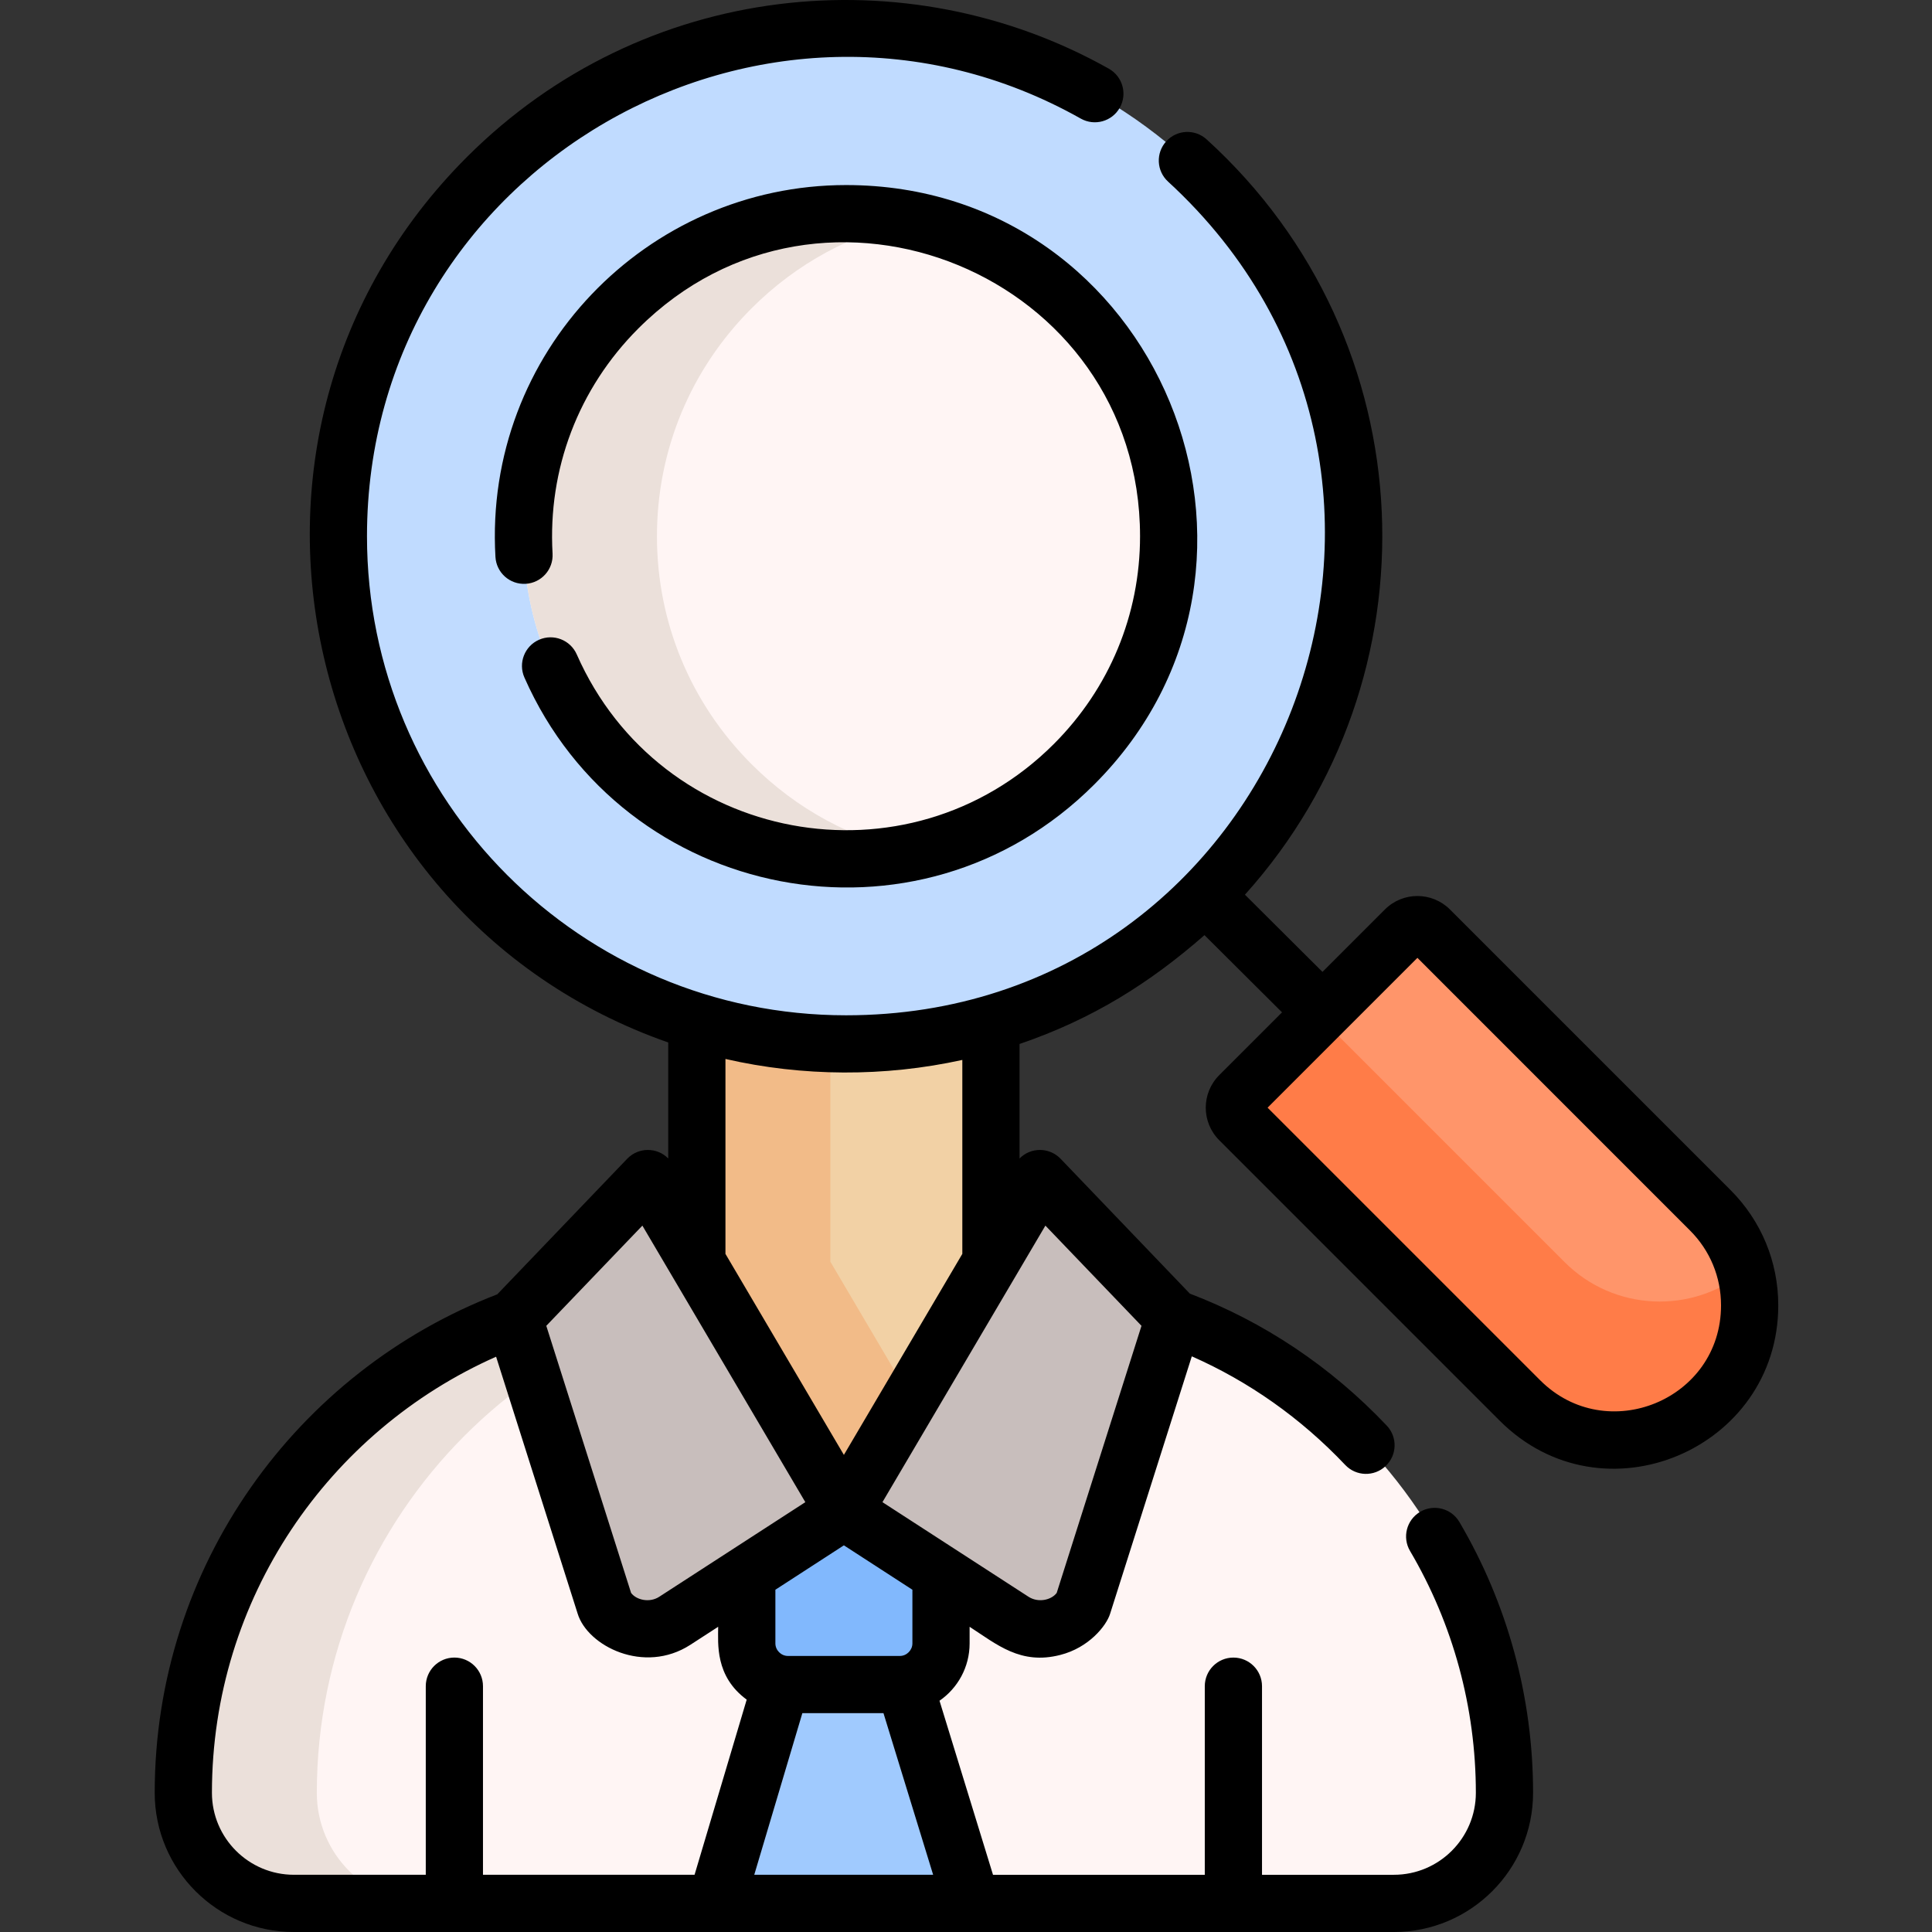 <svg height="512pt" viewBox="-41 0 512 512" width="512pt" xmlns="http://www.w3.org/2000/svg"><rect x="-41" y="0" width="512" height="512" fill="#333333" stroke="none"/><path d="m357.699 475.113c0 16.184-13.121 29.305-29.305 29.305h-291.508c-16.184 0-29.305-13.109-29.305-29.305 0-73.801 59.781-133.926 133.918-133.926h82.281c74.125 0 133.918 60.125 133.918 133.926zm0 0" fill="#fff5f4"/><path d="m42.961 475.113c0 16.195 13.121 29.305 29.305 29.305h-35.379c-16.184 0-29.305-13.109-29.305-29.305 0-73.801 59.781-133.926 133.918-133.926h35.379c-74.137 0-133.918 60.125-133.918 133.926zm0 0" fill="#ebe0da"/><path d="m143.672 244.469v89.887l38.969 66.148 38.969-66.148v-89.887zm0 0" fill="#f2d1a5"/><path d="m200.332 370.473-17.691 30.031-38.969-66.148v-89.887h35.379v89.887zm0 0" fill="#f2bb88"/><path d="m197.477 446.426h-29.676c-5.996 0-10.902-4.906-10.902-10.902v-25.438c0-5.996 4.906-10.898 10.902-10.898h29.676c5.996 0 10.902 4.902 10.902 10.898v25.438c0 5.996-4.906 10.902-10.902 10.902zm0 0" fill="#81b8fd"/><path d="m198.73 446.426h-32.75l-17.258 57.996h67.832zm0 0" fill="#a0cafe"/><path d="m278.328 46.996c-52.539-52.539-137.715-52.539-190.254 0-52.535 52.535-52.535 137.715 0 190.25 52.539 52.535 137.715 52.535 190.254 0 52.535-52.535 52.535-137.715 0-190.25zm0 0" fill="#c0dbff"/><path d="m122.793 202.535c16.168 16.168 37.625 25.074 60.418 25.074 22.793 0 44.246-8.906 60.418-25.074 16.168-16.172 25.074-37.625 25.074-60.418 0-47.141-38.352-85.492-85.492-85.492-22.793 0-44.25 8.906-60.418 25.074s-25.074 37.625-25.074 60.418c0 22.793 8.906 44.246 25.074 60.418zm0 0" fill="#fff5f4"/><path d="m412.23 371.148c-13.922 13.922-36.5 13.922-50.426 0l-74.324-74.328c-1.809-1.809-1.809-4.738 0-6.547l43.875-43.879c1.809-1.809 4.738-1.809 6.547 0l74.328 74.328c13.926 13.926 13.926 36.5 0 50.426zm0 0" fill="#ff956a"/><path d="m126.074 317.145-30.887 32.219 24.117 75.969c3.43 6.27 12.234 8.266 18.516 4.199l44.82-29.031-48.562-82.422c-1.703-2.887-5.688-3.352-8.004-.934zm0 0" fill="#c8bebc"/><path d="m239.207 317.145 30.887 32.219-24.117 75.969c-3.43 6.27-12.234 8.266-18.516 4.199l-44.82-29.031 48.562-82.422c1.699-2.887 5.684-3.352 8.004-.934zm0 0" fill="#c8bebc"/><path d="m200.895 225.777c-5.75 1.215-11.672 1.832-17.688 1.832-22.785 0-44.246-8.906-60.41-25.082-16.172-16.16-25.078-37.621-25.078-60.406 0-22.797 8.906-44.254 25.078-60.418 16.164-16.176 37.625-25.078 60.41-25.078 6.055 0 11.969.637 17.668 1.84-16.043 3.375-30.809 11.34-42.695 23.238-16.176 16.164-25.082 37.621-25.082 60.418 0 22.785 8.906 44.246 25.082 60.406 11.895 11.91 26.664 19.875 42.715 23.25zm0 0" fill="#ebe0da"/><path d="m412.234 371.148c-13.93 13.918-36.5 13.918-50.43 0l-74.328-74.328c-1.809-1.809-1.809-4.738 0-6.551l20.984-20.973 65.191 65.188c13.09 13.09 33.832 13.871 47.84 2.336 3.125 11.867.043 25.027-9.258 34.328zm0 0" fill="#ff7c48"/><path d="m111.844 173.422c-1.688-3.832-6.164-5.57-9.992-3.883-3.832 1.688-5.57 6.164-3.883 9.996 26.227 59.539 104.406 74.973 151.02 28.359 58.371-58.371 16.965-158.852-65.777-158.852-52.773 0-96.055 44.395-92.914 98.547.242 4.18 3.816 7.371 8.008 7.129 4.18-.242 7.371-3.828 7.129-8.008-1.293-22.383 6.855-43.785 22.723-59.652 48.879-48.879 132.965-14.184 132.965 55.059 0 20.766-8.117 40.32-22.852 55.055-38.695 38.695-104.27 26.547-126.426-23.75zm0 0"/><path d="m417.594 315.359-74.328-74.328c-4.754-4.75-12.469-4.797-17.266 0l-16.531 16.531-20.547-20.461c51.461-57.168 48.609-146.742-10.148-200.16-3.094-2.82-7.895-2.598-10.707.508-2.82 3.09-2.598 7.883.508 10.703 85.336 78.379 30.48 220.91-85.367 220.91-70.277 0-126.953-56.879-126.953-126.941 0-97.824 105.578-157.785 189.172-110.688 3.648 2.051 8.277.758 10.328-2.891 2.055-3.648.758-8.27-2.891-10.332-53.48-30.102-123.438-23.285-170.145 23.422-74.188 74.188-44.812 200.262 53.371 234.637v30.742c-2.938-3.012-7.871-3.047-10.875.07l-34.43 35.926c-53.051 20.43-90.785 71.941-90.785 132.105 0 20.34 16.547 36.887 36.887 36.887h291.508c20.34 0 36.887-16.547 36.887-36.887 0-25.281-6.762-50.105-19.539-71.789-2.133-3.609-6.785-4.801-10.383-2.68-3.609 2.133-4.812 6.773-2.68 10.383 11.402 19.348 17.438 41.516 17.438 64.086 0 11.98-9.742 21.723-21.723 21.723h-34.949v-49.98c0-4.188-3.395-7.582-7.582-7.582s-7.582 3.395-7.582 7.582v49.98h-56.125l-14.176-46.125c4.812-3.324 7.977-8.895 7.977-15.191v-4.406c7.246 4.695 13.512 10.164 24.02 7.461 7.559-1.906 12.238-7.719 13.223-10.949l21.641-68.184c15.113 6.664 28.891 16.355 40.656 28.781 2.883 3.043 7.672 3.172 10.715.293 3.043-2.883 3.176-7.672.293-10.715-14.879-15.711-32.648-27.535-52.18-34.977l-34.258-35.742c-3.008-3.121-7.941-3.078-10.875-.07v-30.348c19.508-6.652 34.664-16.293 49.008-28.844l20.551 20.461-16.633 16.633c-4.77 4.77-4.777 12.484 0 17.266l74.328 74.328c27.375 27.375 73.812 7.535 73.812-30.57 0-11.555-4.5-22.41-12.664-30.578zm-266.34-34.723c20.43 4.684 42.117 4.801 62.773.254v51.402s-31.359 53.223-31.387 53.27c-19.512-33.109-31.387-53.27-31.387-53.27zm49.543 140.66v14.223c0 1.801-1.52 3.324-3.316 3.324h-29.68c-1.801 0-3.316-1.523-3.316-3.324v-14.223l18.156-11.766zm-71.559-96.496s43.184 73.289 43.184 73.289c-27.625 17.891-18.969 12.285-38.727 25.078-2.508 1.633-6 .902-7.449-1.023-.93-2.93-21.027-66.262-22.473-70.789 18.23-19.012 12.633-13.172 25.465-26.555zm13.828 172.035h-56.07v-49.98c0-4.188-3.395-7.582-7.578-7.582-4.188 0-7.582 3.395-7.582 7.582v49.98h-34.949c-11.98 0-21.723-9.742-21.723-21.723 0-51.523 30.992-95.93 75.309-115.57l21.609 68.082c2.609 8.566 17.582 16.199 29.863 8.27l7.379-4.781c0 4.375-.898 13.109 7.559 19.305zm15.82 0 12.746-42.828h21.5l13.16 42.828zm77.156-172.035c13.098 13.66 6.121 6.387 25.465 26.555-1.457 4.598-21.551 67.883-22.473 70.789-1.449 1.926-4.922 2.652-7.449 1.023-19.746-12.785-11.129-7.203-38.727-25.078 0 0 32.688-55.488 43.184-73.289zm131.129 40.992-72.246-72.246 39.707-39.707 72.234 72.246c5.309 5.297 8.227 12.352 8.227 19.852 0 25.059-30.352 37.426-47.922 19.855zm0 0"/></svg>